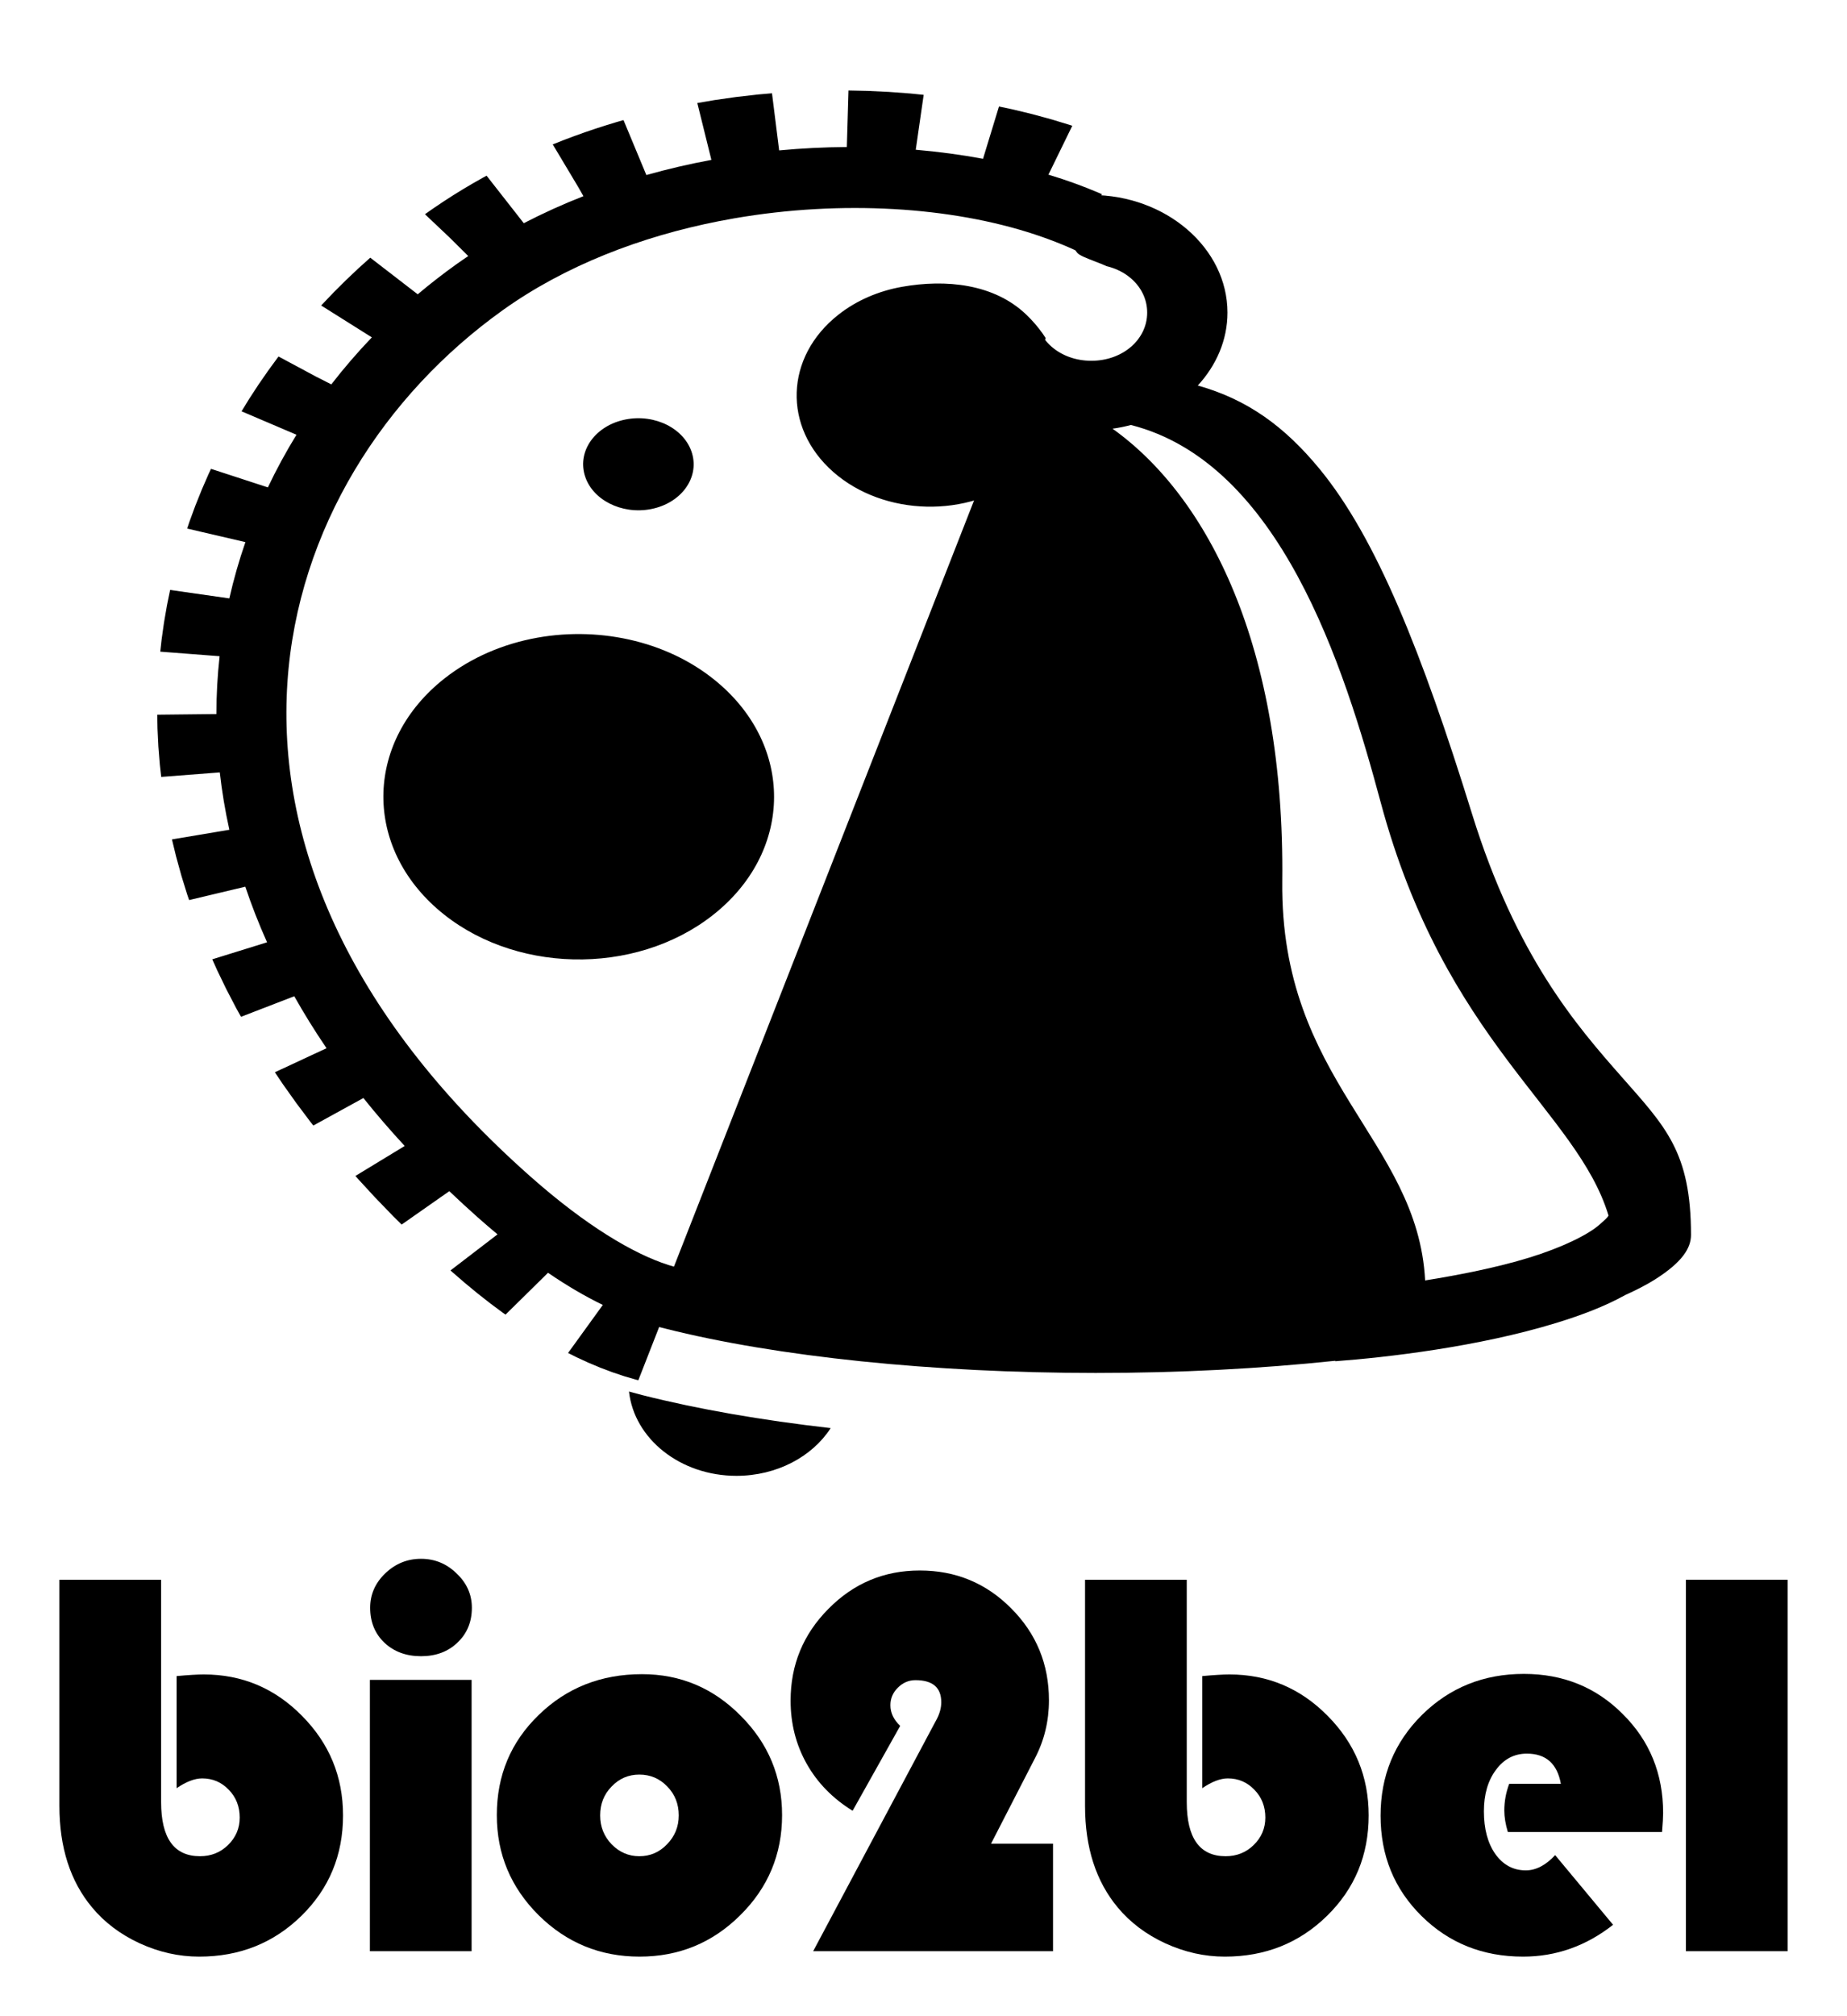 <?xml version="1.0" encoding="UTF-8" standalone="no"?>
<!-- Created with Inkscape (http://www.inkscape.org/) -->

<svg
   xmlns:dc="http://purl.org/dc/elements/1.1/"
   xmlns:cc="http://creativecommons.org/ns#"
   xmlns:rdf="http://www.w3.org/1999/02/22-rdf-syntax-ns#"
   xmlns:svg="http://www.w3.org/2000/svg"
   xmlns="http://www.w3.org/2000/svg"
   xmlns:xlink="http://www.w3.org/1999/xlink"
   xmlns:sodipodi="http://sodipodi.sourceforge.net/DTD/sodipodi-0.dtd"
   xmlns:inkscape="http://www.inkscape.org/namespaces/inkscape"
   width="497.456"
   height="542.646"
   viewBox="0 0 497.456 542.646"
   id="svg2"
   version="1.1"
   inkscape:version="0.91 r13725"
   inkscape:export-filename="/Users/scott/dev/bio2bel-art/bio2bel-logo-1024.png"
   inkscape:export-xdpi="169.83453"
   inkscape:export-ydpi="169.83453"
   sodipodi:docname="bio2bel-logo-paths.svg">
  <defs
     id="defs4">
    <clipPath
       id="clipPath3412"
       clipPathUnits="userSpaceOnUse">
      <use
         transform="translate(-921.797,-181.429)"
         height="100%"
         width="100%"
         id="use3414"
         xlink:href="#path3354"
         y="0"
         x="0" />
    </clipPath>
    <clipPath
       id="clipPath3500"
       clipPathUnits="userSpaceOnUse">
      <use
         transform="translate(-888,-181.429)"
         height="100%"
         width="100%"
         id="use3502"
         xlink:href="#path3354"
         y="0"
         x="0" />
    </clipPath>
    <clipPath
       clipPathUnits="userSpaceOnUse"
       id="clipPath3564">
      <path
         style="fill:none;fill-rule:evenodd;stroke:#000000;stroke-width:1px;stroke-linecap:butt;stroke-linejoin:miter;stroke-opacity:1"
         d="m -719.229,-252.755 4.041,193.949 -157.584,113.137 -24.244,92.934 -181.827,-28.284 -24.244,-408.102 242.437,-36.365 z"
         id="path3566"
         inkscape:connector-curvature="0" />
    </clipPath>
    <clipPath
       clipPathUnits="userSpaceOnUse"
       id="clipPath4443">
      <path
         sodipodi:nodetypes="ccccc"
         inkscape:connector-curvature="0"
         id="path4445"
         d="m -753.543,-260.336 -248.074,405.427 -106.253,-202.04 143.169,-264.053 z"
         style="fill:none;fill-rule:evenodd;stroke:#000000;stroke-width:1.057px;stroke-linecap:butt;stroke-linejoin:miter;stroke-opacity:1" />
    </clipPath>
    <clipPath
       clipPathUnits="userSpaceOnUse"
       id="clipPath4307">
      <path
         style="fill:none;fill-rule:evenodd;stroke:#ff0000;stroke-width:1px;stroke-linecap:butt;stroke-linejoin:miter;stroke-opacity:1"
         d="m -171.429,380.934 c -2.455,10.876 -22.98,40.327 -16.94,47.479 1.2,1.421 7.762,2.947 11.347,5.415 2.298,1.582 3.415,2.445 1.794,5.502 -1.221,2.303 -18.537,0.097 -19.974,2.257 L -324.286,770.934 3.68,762.863 -51.325,570.512 Z"
         id="path4309"
         inkscape:connector-curvature="0"
         sodipodi:nodetypes="csssccccc" />
    </clipPath>
  </defs>
  <sodipodi:namedview
     id="base"
     pagecolor="#ffffff"
     bordercolor="#666666"
     borderopacity="1.0"
     inkscape:pageopacity="0"
     inkscape:pageshadow="2"
     inkscape:zoom="0.6985986"
     inkscape:cx="82.099209"
     inkscape:cy="219.6674"
     inkscape:document-units="px"
     inkscape:current-layer="layer1"
     showgrid="false"
     fit-margin-top="16"
     fit-margin-left="16"
     fit-margin-right="16"
     fit-margin-bottom="16"
     inkscape:window-width="1440"
     inkscape:window-height="775"
     inkscape:window-x="0"
     inkscape:window-y="1"
     inkscape:window-maximized="1"
     units="px" />
  <g
     inkscape:label="Layer 1"
     inkscape:groupmode="layer"
     id="layer1"
     transform="translate(479.505,-360.361)">
    <path
       style="opacity:0;fill:#000000"
       inkscape:connector-curvature="0"
       d="m -560.247,-304.436 -512,0 0,512 512,0 z"
       id="path3418" />
    <g
       style="font-style:normal;font-weight:normal;font-size:180px;line-height:125%;font-family:sans-serif;letter-spacing:0px;word-spacing:0px;fill:#000000;fill-opacity:1;stroke:none;stroke-width:1px;stroke-linecap:butt;stroke-linejoin:miter;stroke-opacity:1"
       id="text4559">
      <path
         d="m -436.112,785.566 0,59.839 q 0,14.575 10.474,14.575 4.468,0 7.544,-3.003 3.149,-3.076 3.149,-7.397 0,-4.468 -2.93,-7.471 -2.93,-3.076 -7.178,-3.076 -3.003,0 -6.885,2.637 l 0,-30.176 q 4.834,-0.439 7.324,-0.439 15.454,0 26.44,11.133 11.06,11.133 11.06,26.807 0,16.04 -11.206,27.026 -11.206,10.986 -27.539,10.986 -8.203,0 -16.04,-3.589 -7.764,-3.589 -12.817,-9.668 -8.789,-10.547 -8.789,-27.319 l 0,-60.864 27.393,0 z"
         style="font-style:normal;font-variant:normal;font-weight:normal;font-stretch:normal;font-size:150px;font-family:'Bauhaus 93';-inkscape-font-specification:'Bauhaus 93, ';letter-spacing:-5px"
         id="path5401" />
      <path
         d="m -352.489,812.519 0,73.022 -27.393,0 0,-73.022 27.393,0 z m -13.623,-32.593 q 5.566,0 9.595,3.955 4.102,3.882 4.102,9.229 0,5.713 -3.882,9.375 -3.809,3.662 -9.814,3.662 -6.006,0 -9.888,-3.662 -3.809,-3.662 -3.809,-9.375 0,-5.347 4.028,-9.229 4.102,-3.955 9.668,-3.955 z"
         style="font-style:normal;font-variant:normal;font-weight:normal;font-stretch:normal;font-size:150px;font-family:'Bauhaus 93';-inkscape-font-specification:'Bauhaus 93, ';letter-spacing:-5px"
         id="path5403" />
      <path
         d="m -306.586,810.981 q 15.527,0 26.587,11.206 11.133,11.133 11.133,26.733 0,15.82 -11.279,26.953 -11.206,11.133 -27.1,11.133 -15.894,0 -27.173,-11.133 -11.279,-11.206 -11.279,-26.953 0,-16.04 11.279,-26.953 11.279,-10.986 27.832,-10.986 z m -0.732,27.026 q -4.395,0 -7.471,3.223 -3.076,3.149 -3.076,7.764 0,4.541 3.076,7.764 3.149,3.223 7.471,3.223 4.395,0 7.471,-3.223 3.149,-3.223 3.149,-7.764 0,-4.614 -3.076,-7.764 -3.076,-3.223 -7.544,-3.223 z"
         style="letter-spacing:-8.47px"
         id="path5405" />
      <path
         d="m -195.891,856.611 0,28.931 -64.6,0 32.08,-60.205 1.099,-2.051 q 1.318,-2.417 1.318,-4.761 0,-5.933 -6.958,-5.933 -2.71,0 -4.761,2.051 -1.978,1.978 -1.978,4.688 0,3.076 2.637,5.566 l -12.817,22.852 q -8.057,-4.98 -12.378,-12.671 -4.321,-7.69 -4.321,-16.992 0,-14.429 10.181,-24.683 10.181,-10.327 24.609,-10.327 14.502,0 24.609,10.181 10.181,10.181 10.181,24.756 0,8.35 -3.735,15.527 l -11.865,23.071 16.699,0 z"
         style="font-style:normal;font-variant:normal;font-weight:normal;font-stretch:normal;font-size:150px;font-family:'Bauhaus 93';-inkscape-font-specification:'Bauhaus 93, ';letter-spacing:-5px"
         id="path5407" />
      <path
         d="m -159.875,785.566 0,59.839 q 0,14.575 10.474,14.575 4.468,0 7.544,-3.003 3.149,-3.076 3.149,-7.397 0,-4.468 -2.93,-7.471 -2.93,-3.076 -7.178,-3.076 -3.003,0 -6.885,2.637 l 0,-30.176 q 4.834,-0.439 7.324,-0.439 15.454,0 26.44,11.133 11.06,11.133 11.06,26.807 0,16.04 -11.206,27.026 -11.206,10.986 -27.539,10.986 -8.203,0 -16.04,-3.589 -7.764,-3.589 -12.817,-9.668 -8.789,-10.547 -8.789,-27.319 l 0,-60.864 27.393,0 z"
         style="font-style:normal;font-variant:normal;font-weight:normal;font-stretch:normal;font-size:150px;font-family:'Bauhaus 93';-inkscape-font-specification:'Bauhaus 93, ';letter-spacing:-5px"
         id="path5409" />
      <path
         d="m -31.867,853.462 -41.528,0 q -0.952,-3.149 -0.952,-5.786 0,-3.662 1.318,-7.178 l 13.916,0 q -1.465,-8.13 -9.155,-8.13 -5.127,0 -8.35,4.395 -3.223,4.321 -3.223,11.133 0,7.104 3.076,11.499 3.149,4.395 8.203,4.395 4.102,0 7.91,-4.102 l 15.601,18.75 q -10.913,8.569 -24.243,8.569 -16.26,0 -27.319,-10.913 -11.06,-10.913 -11.06,-27.026 0,-16.04 11.133,-27.1 11.206,-11.06 27.466,-11.06 15.894,0 26.66,10.84 10.84,10.767 10.84,26.587 0,1.611 -0.293,5.127 z"
         style="font-style:normal;font-variant:normal;font-weight:normal;font-stretch:normal;font-size:150px;font-family:'Bauhaus 93';-inkscape-font-specification:'Bauhaus 93, ';letter-spacing:-5px"
         id="path5411" />
      <path
         d="m 1.951,785.566 0,99.976 -27.393,0 0,-99.976 27.393,0 z"
         style="font-style:normal;font-variant:normal;font-weight:normal;font-stretch:normal;font-size:150px;font-family:'Bauhaus 93';-inkscape-font-specification:'Bauhaus 93, ';letter-spacing:-5px"
         id="path5413" />
    </g>
  </g>
  <g
     inkscape:groupmode="layer"
     id="layer2"
     inkscape:label="Layer 2"
     style="display:inline"
     transform="translate(-16.735,3.2905325e-6)">
    <g
       id="g4947"
       transform="translate(-4.0724337e-5,0)">
      <path
         transform="translate(495.24,-360.361)"
         clip-path="url(#clipPath4307)"
         sodipodi:nodetypes="cccccccccsccccccccccccccsscccccccccccccccccc"
         style="fill:#000000;fill-opacity:1"
         inkscape:connector-curvature="0"
         id="path3354"
         d="m -184.579,412.845 c -20.11,-0.003 -36.64,14.28 -36.635,31.656 0,7.617 3.163,14.64 8.425,20.125 -12.487,3.876 -22.038,10.963 -31.138,22.06 -15.111,18.43 -27.413,49.03 -40.975,92.782 -11.87,38.29 -28.174,57.012 -40.108,70.563 -11.932,13.55 -18.808,20.325 -18.806,42.688 0,3.5 2.286,7.314 9.768,12.03 7.479,4.717 19.532,9.383 34.609,13.188 30.153,7.612 72.263,11.962 116.018,11.97 22.433,0.004 44.403,-1.15 64.553,-3.28 l 0,0.124 c 14.038,-1.043 38.575,-3.898 59.421,-10.28 6.706,-2.055 13.054,-4.422 18.661,-7.533 3.023,-1.376 5.725,-2.747 7.956,-4.155 7.474,-4.714 9.765,-8.523 9.765,-12.03 -0.005,-22.363 -6.868,-29.135 -18.806,-42.69 -11.939,-13.553 -28.261,-32.27 -40.144,-70.56 -13.577,-43.757 -25.857,-74.35 -40.975,-92.782 -9.519,-11.607 -19.552,-18.836 -32.911,-22.594 4.988,-5.41 7.995,-12.24 7.992,-19.626 0,-17.377 -16.561,-31.654 -36.671,-31.657 z m 0,18.687 c 8.423,0 15.045,5.694 15.045,12.97 0,7.272 -6.622,12.97 -15.045,12.968 -8.423,-0.002 -15.008,-5.696 -15.01,-12.97 0,-7.273 6.588,-12.97 15.01,-12.968 z m 10.67,43.22 c 40.061,10.188 57.355,64.686 67.266,101.56 17.348,64.56 52.832,82.98 61.371,111.25 -0.378,0.633 -1.16,1.286 -2.423,2.408 -3.084,2.74 -10.203,6.216 -18.986,8.906 -8.525,2.61 -18.517,4.614 -27.992,6.124 -2.002,-38.024 -39.076,-53.55 -38.48,-107.47 0.698,-63.043 -19.894,-103.352 -45.713,-121.78 1.699,-0.233 3.34,-0.57 4.955,-1 z m -135.188,260.155 c 1.409,12.736 13.823,22.686 28.932,22.688 10.904,0 20.417,-5.173 25.391,-12.844 -18.5,-2.11 -35.671,-5.08 -50.705,-8.875 -1.227,-0.31 -2.419,-0.65 -3.616,-0.97 z" />
      <path
         sodipodi:nodetypes="ccccccccccccccccccccccccccccccccccccccccccccccccccccccccccccccccccccccccccccccccccccccccccccccccccccccccccccccccccccccccccccccccccccccccccccccccccccccccccccccccccccccccccccccccccccccccccccccccccccccccccccccccccccccccccccccccccccccccccccccccccccccccccccccccccccccccccccccccccccccccccccccccccccccccccccccccccccccccccccccccccccccccccccccccccccccccccccccccccccccccccccccccccccccccccccccccccccccccccccccccccccccccccccccccccccccccccccccccccccccccccccccccccccccccccccccccccccccccccccccccccccccccccccccccccccccccccccscccccscccccccccccccccccccccccccccccccccccccccccccccccccccccccccccccccccccccccccccccccccccccccccccccccccccccccccccccccccccccccccccccccccccccccccccccccccccccccccccccccccccccccccccccccccccccccccccccccccccccccccccccccccccccccccccccccccccccsccccccccccccccccccsssccccccccccccccccccccccccccccccccccccccccccccccccccccccccccccccccccccsccccccccccccccccccccccccccccccccccccccccccccccccccccccccccccccccccccccccccccccccccccccccccccccccccccccccccccccccccccccccccccccccccccccccccccccccccccccccccccccccccccccccccccccccccccccccccccccccccccccccccccccccccccccccccccccccccccccccccccccccccccccccccccccccccccccccccccccccccccccccccccccccccccccccccccccccccccccccccccccccccccccccccccccccccccccccccccccccccccccccccccccccccccccccccccccccscccccssscccssscc"
         transform="matrix(1.009,-0.2,0.241,0.84,1149.059,88.339)"
         clip-path="url(#clipPath4443)"
         style="fill:#000000"
         inkscape:connector-curvature="0"
         d="m -869.392,-279.155 4.4,0.137 0.156,0.006 0.157,0.01 5.454,0.35 0.155,0.01 0.154,0.017 5.413,0.53 0.153,0.014 0.152,0.022 3.353,0.44 -2.33,17.75 c 5.88,0.717 11.674,1.738 17.34,3.042 l 4.51,-17.04 4.593,1.218 0.142,0.037 0.143,0.043 5.057,1.512 0.14,0.04 0.14,0.048 4.975,1.662 0.14,0.047 0.14,0.05 3.205,1.186 -5.975,16.17 c 5.655,1.98 11.12,4.246 16.334,6.786 l 7.819,-14.898 3.12,1.638 0.137,0.073 0.135,0.075 4.342,2.467 0.137,0.076 0.134,0.084 4.213,2.586 0.14,0.084 0.133,0.088 4.08,2.7 0.137,0.093 0.134,0.095 0.274,0.196 -9.56,13.386 c 1.06,0.7 2.11,1.408 3.14,2.133 3.825,2.694 7.442,5.586 10.804,8.656 l 11.266,-11.59 3.305,3.21 0.137,0.133 0.13,0.14 3.135,3.306 0.137,0.14 0.13,0.15 2.954,3.392 0.135,0.154 0.128,0.16 2.767,3.473 0.1,0.124 0.094,0.127 0.348,0.47 -12.943,9.613 c 3.468,4.682 6.368,9.65 8.592,14.866 l 3.86,-1.695 11.034,-5.2 0.034,0.07 0.055,0.115 0.05,0.115 0.84,1.918 0.052,0.117 0.05,0.12 0.782,1.93 0.05,0.122 0.046,0.123 0.73,1.945 0.044,0.125 0.042,0.127 0.67,1.96 0.045,0.126 0.04,0.13 0.612,1.972 0.04,0.13 0.038,0.133 0.55,1.985 0.038,0.132 0.033,0.137 0.49,1.994 0.034,0.14 0.032,0.14 0.427,2.005 0.032,0.14 0.025,0.14 0.367,2.018 0.026,0.143 0.02,0.143 0.003,0.004 -9.37,1.407 -7.32,1.333 c 0.182,1.355 0.32,2.722 0.41,4.1 0.26,3.98 0.103,8.003 -0.454,12.05 l 17.11,2.436 -0.288,2.01 -0.022,0.15 -0.025,0.15 -0.37,2.1 -0.026,0.15 -0.03,0.15 -0.442,2.1 -0.03,0.15 -0.037,0.148 -0.512,2.105 -0.035,0.147 -0.04,0.144 -0.59,2.112 -0.038,0.142 -0.045,0.145 -0.662,2.11 -0.043,0.144 -0.05,0.138 -0.735,2.116 -0.05,0.14 -0.052,0.136 -0.813,2.117 -0.05,0.135 -0.057,0.133 -0.504,1.198 -15.906,-6.678 c -2.016,4.97 -4.667,9.942 -7.957,14.885 l 13.622,9.9 -1.172,1.61 -0.072,0.1 -0.074,0.097 -1.618,2.106 -0.072,0.095 -0.076,0.094 -1.7,2.1 -0.075,0.092 -0.077,0.088 -1.787,2.096 -0.075,0.088 -0.076,0.086 -1.874,2.09 -0.076,0.084 -0.076,0.082 -1.96,2.084 -0.076,0.08 -0.078,0.078 -2.047,2.08 -6.683,-6.586 6.56,6.707 -1.19,1.164 -11.26,-11.51 c -3.796,3.988 -8.03,7.935 -12.73,11.82 -0.316,0.26 -0.645,0.54 -0.962,0.803 l 11.456,11.958 -2.626,2.52 -0.024,0.023 -0.023,0.02 -10.936,10.34 -12.012,-12.704 c -4.512,3.977 -9.152,8.175 -13.868,12.528 l 12.297,13.014 -4.898,4.63 -0.027,0.022 -8.607,8.19 -12.393,-13.024 c -4.525,4.353 -9.006,8.765 -13.425,13.2 l 12.484,12.7 -7.65,7.52 -0.057,0.057 -0.008,0.007 -4.572,4.584 -0.053,0.053 -0.808,0.825 -12.483,-12.252 c -0.584,0.618 -1.18,1.24 -1.76,1.854 -3.862,4.106 -7.563,8.152 -11.067,12.096 l 12.582,11.566 -3.314,3.603 -0.052,0.06 -0.04,0.04 -3.69,4.134 -0.03,0.035 -3.348,3.883 -0.037,0.045 -1.527,1.846 -12.89,-10.666 c -1.753,2.182 -3.42,4.31 -4.94,6.337 -2.577,3.438 -4.74,6.727 -6.492,9.633 l 13.963,8.705 -0.854,1.37 -0.742,1.304 -0.677,1.284 -0.55,1.137 -0.463,1.077 -0.366,0.96 -0.244,0.777 -0.162,0.644 -0.125,0.738 -0.51,3.65 -0.013,0.093 -0.016,0.094 -0.13,0.822 -15.974,-2.56 c -1.218,6.126 -2.603,11.95 -4.164,17.435 l 16.104,4.384 -0.63,2.307 -0.026,0.103 -0.03,0.1 -0.986,3.327 -0.03,0.104 -0.034,0.103 -1.047,3.252 -0.033,0.105 -0.036,0.103 -1.105,3.176 -0.037,0.107 -0.04,0.107 -1.163,3.098 -0.04,0.107 -0.044,0.107 -1.03,2.54 -15.567,-6.29 c -0.872,2.125 -1.774,4.186 -2.717,6.163 -1.586,3.33 -3.277,6.47 -5.088,9.395 l 1.06,0.695 13.106,8.033 -0.1,0.163 -0.075,0.124 -0.08,0.12 -1.576,2.397 -0.082,0.128 -0.088,0.123 -1.62,2.302 -0.09,0.13 -0.094,0.124 -1.664,2.203 -0.098,0.13 -0.104,0.127 -1.707,2.1 -0.107,0.134 -0.113,0.13 -1.748,1.998 -0.12,0.135 -0.12,0.13 -1.79,1.893 -0.126,0.135 -0.133,0.13 -1.49,1.46 -11.7,-11.954 c -3.04,2.732 -6.347,4.986 -9.978,6.664 -1.13,0.522 -2.287,0.952 -3.46,1.33 l 6.692,16.184 -0.717,0.296 -0.242,0.1 -0.246,0.086 -2.12,0.74 -0.252,0.088 -0.258,0.074 -2.145,0.614 -0.263,0.076 -0.268,0.058 -2.168,0.487 -0.27,0.06 -0.277,0.045 -2.192,0.354 -0.28,0.045 -0.28,0.03 -2.212,0.222 -0.283,0.026 -0.285,0.012 -2.232,0.088 -0.285,0.01 -0.283,-0.007 -2.252,-0.05 -0.285,-0.005 -0.28,-0.024 -2.27,-0.186 -0.282,-0.024 -0.277,-0.04 -0.007,0 1.344,-9.378 0.724,-8.752 c -4.692,-0.622 -9.423,-2.18 -13.975,-4.626 l -8.97,15.51 -1.104,-0.637 -0.19,-0.11 -0.184,-0.12 -2.37,-1.522 -0.177,-0.114 -0.173,-0.122 -2.373,-1.68 -0.164,-0.117 -0.158,-0.122 -2.377,-1.843 -0.153,-0.118 -0.146,-0.123 -2.38,-2.004 -0.138,-0.117 -0.135,-0.123 -2.378,-2.17 -0.13,-0.117 -0.122,-0.12 -1.676,-1.646 12.256,-12.482 c -3.87,-3.678 -7.698,-8.023 -11.514,-13.04 l -13.763,10.13 -0.496,-0.674 -0.075,-0.1 -0.074,-0.106 -2.345,-3.377 -0.07,-0.1 -0.067,-0.103 -2.336,-3.557 -0.064,-0.097 -0.06,-0.1 -2.325,-3.74 -0.058,-0.094 -0.057,-0.096 -2.313,-3.923 -0.052,-0.09 -0.05,-0.09 -0.257,-0.46 14.492,-8.11 c -1.246,-2.032 -2.496,-4.127 -3.748,-6.31 l 0,-0.003 c -1.855,-3.236 -3.607,-6.462 -5.303,-9.682 l -14.457,7.264 -1.486,-2.957 -0.047,-0.095 -0.045,-0.095 -3.115,-6.567 -0.047,-0.096 -0.043,-0.1 -2.916,-6.53 -0.044,-0.1 -0.043,-0.1 -0.37,-0.884 14.622,-6.125 c -2.56,-5.707 -4.883,-11.382 -6.963,-17.016 l -14.638,5.328 -0.397,-1.09 -0.04,-0.105 -0.034,-0.108 -2.148,-6.38 -0.038,-0.108 -0.033,-0.11 -1.965,-6.338 -0.034,-0.11 -0.03,-0.113 -1.134,-4.003 14.79,-4.185 c -1.718,-5.954 -3.176,-11.854 -4.386,-17.698 l -14.937,3.032 -0.56,-2.75 -0.023,-0.117 -0.022,-0.12 -1.078,-6.112 -0.02,-0.117 -0.02,-0.118 -0.907,-6.065 -0.017,-0.12 -0.016,-0.12 -0.436,-3.518 15.072,-1.864 c -0.757,-6.133 -1.24,-12.19 -1.465,-18.164 l -15.162,0.674 -0.07,-1.6 -0.01,-0.123 0,-0.123 -0.106,-5.8 0,-0.245 0.048,-5.742 0,-0.123 0,-0.123 0.193,-5.545 15.2,0.53 c 0.31,-6.098 0.902,-12.09 1.736,-17.973 l -15.123,-2.148 0.52,-3.658 0.017,-0.123 0.02,-0.122 0.91,-5.37 0.02,-0.122 0.024,-0.12 1.044,-5.306 0.024,-0.12 0.027,-0.122 0.906,-4.04 14.984,3.36 c 1.408,-5.92 3.086,-11.7 4.996,-17.34 l -14.658,-4.95 1.168,-3.456 0.04,-0.115 0.04,-0.115 1.79,-4.877 0.044,-0.116 0.045,-0.114 1.903,-4.8 0.045,-0.114 0.047,-0.11 1.838,-4.302 14.34,6.125 c 2.484,-5.54 5.198,-10.912 8.138,-16.096 l -13.733,-7.614 1.002,-1.805 0.055,-0.102 0.06,-0.102 2.54,-4.32 0.06,-0.102 0.063,-0.1 2.637,-4.236 0.062,-0.1 0.065,-0.1 2.73,-4.147 0.065,-0.097 0.066,-0.096 0.947,-1.363 13.016,9.043 c 3.48,-4.964 7.168,-9.715 11.043,-14.244 l -12.18,-10.406 2.706,-3.168 0.074,-0.09 0.08,-0.085 3.235,-3.604 0.076,-0.085 0.08,-0.084 3.312,-3.504 0.08,-0.084 0.082,-0.084 3.383,-3.41 0.082,-0.08 0.08,-0.08 0.04,-0.038 7.994,8.334 3.322,3.295 c 4.382,-4.2 8.937,-8.146 13.64,-11.817 l -10.487,-12.705 0.21,-0.174 0.09,-0.074 0.093,-0.073 3.703,-2.904 0.092,-0.072 0.094,-0.07 3.758,-2.798 0.095,-0.07 0.096,-0.067 3.813,-2.694 0.096,-0.067 0.097,-0.064 3.617,-2.423 9.34,13.957 c 3.88,-2.42 7.827,-4.674 11.84,-6.736 1.223,-0.63 2.456,-1.23 3.69,-1.82 l -3.388,-6.766 -4.517,-8.522 0.005,-0.004 0.095,-0.05 0.098,-0.05 2.637,-1.32 0.086,-0.04 0.087,-0.042 2.65,-1.26 0.086,-0.043 0.086,-0.036 2.663,-1.203 0.086,-0.036 0.087,-0.037 2.676,-1.143 0.086,-0.037 0.086,-0.035 2.69,-1.086 0.086,-0.033 0.088,-0.033 2.7,-1.028 0.085,-0.033 0.088,-0.032 1.105,-0.396 5.955,16.642 c 5.613,-1.88 11.3,-3.416 17.024,-4.61 l -0.67,-3.155 -3.332,-14.384 0.1,-0.024 0.083,-0.02 0.088,-0.017 2.758,-0.586 0.086,-0.018 0.086,-0.018 2.764,-0.53 0.084,-0.017 0.086,-0.015 2.765,-0.48 0.084,-0.015 0.085,-0.013 2.768,-0.428 0.084,-0.014 0.084,-0.01 2.77,-0.376 0.084,-0.012 0.084,-0.01 2.77,-0.326 0.084,-0.01 0.082,-0.008 1.752,-0.173 1.793,18.035 c 5.854,-0.55 11.707,-0.765 17.522,-0.682 l 0.563,-18.09 z m -3.127,37.12 c -20.786,-0.04 -42.003,4.204 -60.96,13.95 -72.236,37.13 -126.302,141.437 -55.855,264.31 10.51,18.338 20.474,29.698 28.426,35.14 7.95,5.442 12.73,5.576 17.882,3.195 5.15,-2.38 11.336,-8.984 16.693,-20.223 5.357,-11.238 9.857,-26.714 12.852,-45.226 1.517,-9.38 7.22,-17.63 15.076,-28.11 7.855,-10.478 18.175,-22.33 29.7,-34.576 23.046,-24.49 50.83,-50.433 72.65,-68.466 24.105,-19.92 31.777,-38.28 30.753,-54.07 -1.024,-15.79 -11.206,-30.808 -28.238,-42.802 -19.16,-13.493 -46.42,-22.226 -74.83,-23.056 -1.38,-0.04 -2.765,-0.062 -4.15,-0.065 z m 222.658,2.06 0.377,0.01 2.222,0.062 0.4,0.012 0.393,0.045 2.205,0.25 0.307,0.034 0.305,0.055 1.094,0.196 0.206,0.04 0.207,0.046 0.61,0.14 -3.83,16.766 c 2.53,0.566 5.034,1.513 7.393,2.883 2.264,1.316 4.396,2.754 6.422,4.278 l 9.9,-14.037 1.17,0.823 0.108,0.08 0.107,0.08 1.622,1.212 0.107,0.08 0.105,0.084 1.563,1.24 0.105,0.085 0.106,0.088 1.505,1.27 0.103,0.087 0.102,0.09 1.447,1.295 0.102,0.092 0.1,0.095 1.39,1.32 0.1,0.094 0.096,0.098 1.334,1.342 0.098,0.098 0.094,0.1 1.277,1.366 0.095,0.102 0.09,0.103 1.222,1.387 0.092,0.106 0.09,0.107 1.15,1.39 -13.537,11.236 c 3.406,4.264 6.205,8.834 8.4,13.525 l 15.94,-5.85 0.69,1.88 0.093,0.254 0.08,0.256 0.947,3.133 0.078,0.255 0.062,0.26 0.76,3.146 0.062,0.257 0.046,0.26 0.576,3.152 0.047,0.255 0.03,0.258 0.395,3.146 0.033,0.255 0.018,0.258 0.22,3.133 0.016,0.256 0.004,0.256 0.01,0.658 -15.023,0.223 c 1.12,5.943 1.325,11.885 0.353,17.434 l 11.707,3.775 -0.553,1.716 -0.08,0.25 -0.094,0.244 -1.042,2.704 -0.096,0.248 -0.11,0.244 -1.18,2.607 -0.113,0.25 -0.126,0.24 -1.316,2.506 -0.13,0.247 -0.145,0.24 -1.447,2.395 -0.148,0.246 -0.164,0.238 -1.57,2.274 -0.17,0.246 -0.185,0.232 -1.693,2.145 -8.912,-7.04 c -0.28,0.308 -0.57,0.613 -0.866,0.913 -3.355,3.39 -7.352,5.807 -11.505,7.164 l 7.952,11.424 -0.502,0.35 -0.198,0.138 -0.205,0.127 -1.62,1.007 -0.218,0.137 -0.227,0.123 -1.602,0.88 -0.237,0.13 -0.246,0.117 -1.584,0.752 -0.26,0.123 -0.265,0.106 -1.567,0.627 -0.278,0.113 -0.285,0.094 -1.55,0.508 -0.296,0.097 -0.302,0.08 -1.53,0.39 -0.312,0.08 -0.318,0.058 -1.51,0.277 -0.326,0.06 -0.328,0.036 -1.492,0.164 -0.332,0.037 -0.334,0.014 -1.473,0.057 -0.336,0.014 -0.334,-0.01 -1.455,-0.048 -0.332,-0.01 -0.33,-0.034 -1.437,-0.15 -0.326,-0.034 -0.32,-0.057 -0.28,-0.048 2.317,-13.216 0.427,-4.082 c -4.464,-1.2 -8.353,-3.434 -11.848,-6.192 l -11.885,11.756 -0.686,-0.693 -0.108,-0.11 -0.104,-0.11 -1.166,-1.26 -0.096,-0.102 -0.093,-0.107 -1.145,-1.314 -0.086,-0.1 -0.084,-0.102 -1.127,-1.368 -0.114,-0.138 -0.11,-0.145 -2.19,-2.883 -0.13,-0.17 -0.123,-0.177 -2.11,-3.06 -0.107,-0.155 -0.1,-0.158 -2.028,-3.21 -0.09,-0.142 -0.084,-0.144 -0.68,-1.166 12.64,-7.37 c -3.72,-4.93 -6.93,-10.24 -9.603,-15.443 l -11.95,5.056 -1.37,-3.233 -0.032,-0.08 -0.034,-0.08 -1.44,-3.592 -0.03,-0.073 -0.03,-0.072 -1.355,-3.55 -0.026,-0.065 -0.026,-0.07 -1.267,-3.48 -0.023,-0.062 -0.02,-0.062 -1.183,-3.39 -0.03,-0.083 -0.027,-0.084 -0.066,-0.202 11.917,-3.906 c -1.33,-5.458 -0.955,-10.916 0.643,-15.99 l -15.42,-3.045 0.21,-1.07 0.07,-0.358 0.1,-0.353 0.602,-2.146 0.094,-0.33 0.117,-0.327 0.766,-2.116 0.11,-0.308 0.133,-0.3 0.922,-2.08 0.125,-0.283 0.144,-0.276 1.07,-2.032 0.137,-0.262 0.155,-0.254 1.207,-1.98 0.147,-0.242 0.16,-0.233 1.337,-1.92 0.156,-0.226 0.168,-0.214 1.458,-1.853 0.164,-0.21 0.176,-0.2 1.014,-1.145 12.103,10.68 c 0.092,-0.106 0.18,-0.218 0.272,-0.323 3.286,-3.696 7.43,-6.82 12.388,-8.576 l -6.332,-15.024 1.045,-0.442 0.27,-0.113 0.275,-0.095 2.188,-0.765 0.29,-0.1 0.293,-0.082 2.213,-0.615 0.308,-0.086 0.317,-0.065 2.227,-0.457 0.332,-0.066 0.337,-0.046 2.235,-0.29 0.355,-0.048 0.357,-0.017 2.233,-0.12 0.38,-0.02 z m -181.198,28.849 c 11.702,0.262 23.49,4.636 29.37,15.839 9.296,17.714 3.787,39.249 -12.787,48.817 -16.573,9.57 -37.763,3.89 -47.332,-12.682 -9.567,-16.573 -3.89,-37.766 12.683,-47.334 5.697,-3.29 11.94,-4.776 18.068,-4.64 z m 180.462,6.774 c -0.56,-0.005 -1.1,0.09 -1.694,0.244 -1.583,0.408 -3.56,1.608 -5.31,3.576 -3.5,3.938 -4.988,10.4 -3.873,13.54 3.142,8.85 10.42,22.592 17.844,30.284 3.712,3.847 7.315,5.93 9.444,6.348 2.13,0.42 3.296,0.496 6.603,-2.846 2.97,-3 4.967,-11.83 1.933,-22.21 -3.037,-10.377 -10.417,-21.301 -21.707,-27.859 -1.07,-0.62 -1.907,-0.932 -2.676,-1.036 -0.192,-0.026 -0.38,-0.04 -0.567,-0.04 z m -259.86,16.828 c 7.924,0 14.348,6.425 14.348,14.35 0,7.922 -6.424,14.346 -14.348,14.346 -7.924,0 -14.348,-6.424 -14.348,-14.347 0,-7.925 6.424,-14.35 14.348,-14.35 z m -38.062,60.85 c 17.126,0.384 33.645,9.437 42.836,25.356 14.005,24.258 5.693,55.276 -18.565,69.28 -24.257,14.006 -55.272,5.692 -69.277,-18.565 -14.005,-24.256 -5.697,-55.273 18.56,-69.278 8.34,-4.815 17.475,-6.992 26.446,-6.79 z m 291.9,77.243 1.898,17.396 c 1.002,-0.17 2.018,-0.31 3.06,-0.405 1.41,-0.126 2.812,-0.144 4.2,-0.062 2.617,0.153 5.183,0.673 7.666,1.5 l 5.885,-15.534 1.66,0.628 0.2,0.076 0.2,0.086 1.885,0.817 0.198,0.084 0.193,0.096 1.864,0.91 0.194,0.092 0.187,0.104 1.834,1.002 0.19,0.103 0.182,0.112 1.803,1.094 0.183,0.112 0.178,0.12 1.766,1.186 0.18,0.122 0.17,0.128 1.73,1.28 0.172,0.13 0.168,0.135 1.683,1.373 0.166,0.135 0.163,0.145 1.588,1.424 -11.114,12.414 c 1.432,1.387 2.78,2.892 4.027,4.507 1.92,2.487 3.63,5.24 5.118,8.223 l 4.647,-2.125 10.375,-5.318 0.047,0.093 0.095,0.186 0.086,0.19 1.05,2.298 0.087,0.188 0.078,0.19 0.967,2.392 0.076,0.19 0.07,0.193 0.88,2.48 0.066,0.19 0.06,0.193 0.788,2.574 0.058,0.19 0.05,0.193 0.696,2.664 0.05,0.188 0.04,0.192 0.596,2.756 0.04,0.19 0.034,0.187 0.442,2.547 -16.137,2.8 c 0.88,4.59 1.354,9.492 1.354,14.676 l 0,0.025 c -0.002,0.843 -0.023,1.672 -0.035,2.507 l 15.792,0.563 -0.164,4.63 -0.004,0.104 -0.006,0.104 -0.3,5.19 -0.006,0.107 -0.008,0.105 -0.412,5.1 -0.01,0.107 -0.01,0.108 -0.386,3.72 -15.528,-1.615 c -0.63,6.17 -1.534,12.132 -2.687,17.89 l 15.21,3.06 -0.395,1.96 -0.02,0.113 -0.027,0.112 -1.035,4.556 -0.025,0.113 -0.028,0.113 -1.13,4.467 -0.03,0.11 -0.03,0.114 -1.226,4.377 -0.03,0.114 -0.036,0.11 -0.842,2.74 -14.81,-4.55 c -1.836,5.89 -3.944,11.53 -6.31,16.91 l 14.288,6.052 -0.12,0.286 -0.048,0.114 -0.05,0.11 -1.745,3.84 -0.05,0.11 -0.055,0.11 -1.825,3.752 -0.054,0.11 -0.054,0.108 -1.902,3.663 -0.06,0.11 -0.057,0.106 -1.98,3.572 -0.058,0.107 -0.063,0.106 -0.904,1.534 -13.41,-7.89 c -3.08,5.233 -6.417,10.168 -9.975,14.8 l 12.262,9.61 -1.998,2.55 -0.077,0.098 -0.078,0.095 -2.445,2.955 -0.078,0.094 -0.082,0.094 -2.504,2.867 -0.08,0.094 -0.084,0.09 -2.56,2.78 -0.085,0.09 -0.087,0.09 -2.613,2.692 -0.086,0.087 -0.088,0.086 -0.197,0.193 -10.87,-11.12 c -4.27,4.298 -8.746,8.245 -13.387,11.84 l 9.277,12.37 -2.447,1.836 -0.097,0.072 -0.098,0.07 -2.934,2.085 -0.097,0.07 -0.1,0.065 -2.97,1.998 -0.1,0.067 -0.1,0.064 -3.006,1.912 -0.1,0.065 -0.102,0.06 -3.04,1.827 -0.1,0.06 -0.104,0.06 -1.166,0.662 -7.56,-13.333 c -5.243,3.05 -10.618,5.7 -16.07,7.947 l 5.773,14.047 -0.84,0.345 -0.107,0.044 -0.11,0.04 -3.21,1.23 -0.107,0.04 -0.112,0.04 -3.226,1.142 -0.11,0.037 -0.11,0.036 -3.24,1.057 -0.11,0.037 -0.112,0.033 -3.254,0.97 -0.11,0.034 -0.113,0.03 -3.262,0.89 -0.114,0.03 -0.11,0.026 -0.714,0.176 -3.603,-14.67 c -5.892,1.507 -11.806,2.554 -17.678,3.144 l 1.76,15.048 -0.577,0.07 -0.118,0.013 -0.115,0.01 -3.273,0.3 -0.117,0.01 -0.118,0.008 -3.265,0.216 -0.12,0.007 -0.117,0.006 -3.257,0.133 -0.12,0.006 -0.12,0.002 -3.243,0.05 -0.24,0 -3.232,-0.035 -0.12,0 -0.12,-0.006 -1.81,-0.067 0.555,-15.408 c -5.897,-0.41 -11.48,-1.615 -16.718,-3.456 l -4.5,15.61 -0.573,-0.165 -0.123,-0.036 -0.122,-0.04 -1.812,-0.575 -0.123,-0.04 -0.12,-0.043 -1.785,-0.62 -0.12,-0.044 -0.12,-0.045 -1.754,-0.666 -0.12,-0.045 -0.118,-0.05 -1.727,-0.71 -0.118,-0.047 -0.115,-0.05 -1.697,-0.755 -0.172,-0.076 -0.17,-0.083 -3.31,-1.63 -0.22,-0.11 -0.218,-0.12 -3.195,-1.79 -0.213,-0.12 -0.207,-0.13 -1.14,-0.72 9.042,-14.335 c -4.726,-3.124 -9.035,-6.76 -12.867,-10.744 l -12.37,11.852 -1.136,-1.186 -0.147,-0.152 -0.138,-0.158 -2.37,-2.71 -0.137,-0.154 -0.127,-0.16 -2.25,-2.812 -0.125,-0.155 -0.118,-0.162 -2.13,-2.907 -0.114,-0.156 -0.108,-0.162 -2.008,-2.996 -0.107,-0.16 -0.098,-0.162 -1.38,-2.248 14.365,-8.8 c -3.165,-4.96 -5.774,-10.148 -7.81,-15.41 l -15.304,5.74 -0.123,-0.323 -0.058,-0.158 -0.055,-0.163 -1.142,-3.418 -0.053,-0.16 -0.05,-0.16 -1.017,-3.453 -0.046,-0.16 -0.04,-0.162 -0.892,-3.474 -0.04,-0.16 -0.038,-0.164 -0.764,-3.492 -0.035,-0.162 -0.03,-0.164 -0.636,-3.504 -0.03,-0.164 -0.024,-0.166 -0.06,-0.412 16.005,-2.318 c -0.356,-2.424 -0.6,-4.832 -0.688,-7.206 -0.13,-3.472 -0.237,-6.857 -0.246,-10.152 l -16.277,-0.676 0.073,-1.802 0.008,-0.184 0.016,-0.184 0.274,-3.377 0.015,-0.187 0.022,-0.188 0.406,-3.332 0.023,-0.193 0.032,-0.19 0.54,-3.28 0.032,-0.198 0.04,-0.197 0.673,-3.217 0.043,-0.202 0.05,-0.203 0.807,-3.15 0.053,-0.208 0.064,-0.207 0.082,-0.27 14.506,4.438 c 1.217,-5.525 3.338,-10.63 6.957,-15.217 l -12.445,-8.846 1.662,-2.336 0.166,-0.234 0.18,-0.223 1.898,-2.35 0.186,-0.23 0.2,-0.22 2.038,-2.22 0.154,-0.17 0.165,-0.16 1.07,-1.057 0.11,-0.11 0.113,-0.103 1.106,-1.024 0.114,-0.107 0.12,-0.103 1.14,-0.986 0.12,-0.103 0.124,-0.1 1.176,-0.948 0.125,-0.103 0.128,-0.096 1.21,-0.91 0.13,-0.096 0.132,-0.092 1.246,-0.87 0.133,-0.095 0.136,-0.088 0.6,-0.39 9.293,14.336 c 4.15,-2.082 8.96,-3.663 14.467,-4.86 l -2.894,-17.575 1.558,-0.257 0.15,-0.023 0.15,-0.02 1.748,-0.23 0.147,-0.02 0.148,-0.016 1.785,-0.177 0.145,-0.014 0.144,-0.01 1.823,-0.125 0.142,-0.01 0.14,-0.005 1.86,-0.07 0.14,-0.005 0.14,-0.002 1.894,-0.015 0.137,0 0.135,0.003 1.93,0.04 0.136,0.005 0.133,0.006 1.97,0.097 0.127,0.007 0.13,0.012 2.005,0.153 0.126,0.01 0.125,0.013 2.044,0.215 -0.918,8.755 0.934,-8.752 4.482,0.48 0.194,0.018 -0.862,8.074 -0.558,6.755 c 2.038,-0.12 4.117,-0.225 6.285,-0.3 l 0.003,0 c 3.856,-0.137 8.278,-0.487 12.93,-0.995 l -0.36,-12.866 2.307,-0.065 3.486,-0.21 3.27,-0.31 3.185,-0.418 2.962,-0.504 1.656,-0.353 2.533,11.914 c 7.163,-1.337 13.957,-2.947 19.416,-4.705 l -3.342,-5.956 -4.22,-6.567 1.94,-1.246 1.59,-1.17 1.422,-1.194 1.305,-1.254 1.208,-1.328 1.082,-1.37 0.973,-1.423 0.505,-0.862 13.543,7.94 c 1.607,-4.72 2.758,-10.69 4.2,-17.005 0.263,-1.16 0.546,-2.34 0.84,-3.525 l -14.695,-1.3 0.22,-2.505 0.02,-0.213 0.028,-0.212 0.345,-2.565 0.03,-0.22 0.04,-0.216 0.454,-2.47 0.04,-0.223 0.052,-0.223 0.556,-2.374 0.053,-0.226 0.065,-0.225 0.656,-2.28 0.066,-0.23 0.076,-0.228 0.752,-2.186 0.08,-0.23 0.092,-0.228 0.844,-2.09 0.094,-0.232 0.105,-0.226 0.717,-1.534 15.217,7.106 c 0.58,-0.962 1.204,-1.914 1.89,-2.85 2.073,-2.823 4.76,-5.348 7.95,-7.423 l -3.688,-5.663 -6.515,-8.88 0.075,-0.055 0.21,-0.152 0.213,-0.143 1.618,-1.053 0.215,-0.14 0.22,-0.127 1.667,-0.96 0.22,-0.126 0.225,-0.116 1.71,-0.865 0.224,-0.113 0.23,-0.1 1.75,-0.77 0.226,-0.1 0.23,-0.09 1.79,-0.676 0.226,-0.086 0.233,-0.075 1.822,-0.585 0.228,-0.073 0.233,-0.062 1.85,-0.49 0.23,-0.06 0.232,-0.05 1.88,-0.396 0.228,-0.05 0.23,-0.034 1.903,-0.305 0.227,-0.035 0.23,-0.026 1.32,-0.144 z m 7.37,35.568 c -0.25,0.006 -0.5,0.018 -0.745,0.04 -6.672,0.598 -8.936,2.396 -11.198,5.477 -2.262,3.08 -4.006,8.334 -5.483,14.805 -1.477,6.47 -2.717,13.97 -5.655,21.42 -2.938,7.452 -8.144,15.186 -16.898,19.617 -17.77,8.99 -46.593,12.724 -66.6,13.426 l -0.002,0 c -25.25,0.884 -36.064,5.308 -40.318,10.248 -4.255,4.94 -5.246,14.31 -4.63,30.63 0.41,10.887 5.686,25.306 14.796,36.486 9.11,11.18 21.474,19.12 36.592,19.865 52.21,2.57 119.89,-40.345 120.15,-137.56 -0.002,-12.446 -3.49,-21.685 -7.816,-27.292 -4.06,-5.258 -8.424,-7.226 -12.193,-7.162 z m -29.515,82.402 c 7.925,0 14.35,6.424 14.35,14.347 0,7.923 -6.425,14.347 -14.35,14.347 -7.922,0 -14.346,-6.424 -14.346,-14.348 0,-7.924 6.424,-14.348 14.347,-14.348 z m -63.73,17.6 c 13.473,0 24.394,10.924 24.394,24.398 0,13.474 -10.92,24.398 -24.395,24.398 -13.475,0 -24.4,-10.924 -24.4,-24.398 0,-13.474 10.925,-24.397 24.4,-24.397 z"
         id="path3422" />
    </g>
  </g>
</svg>

